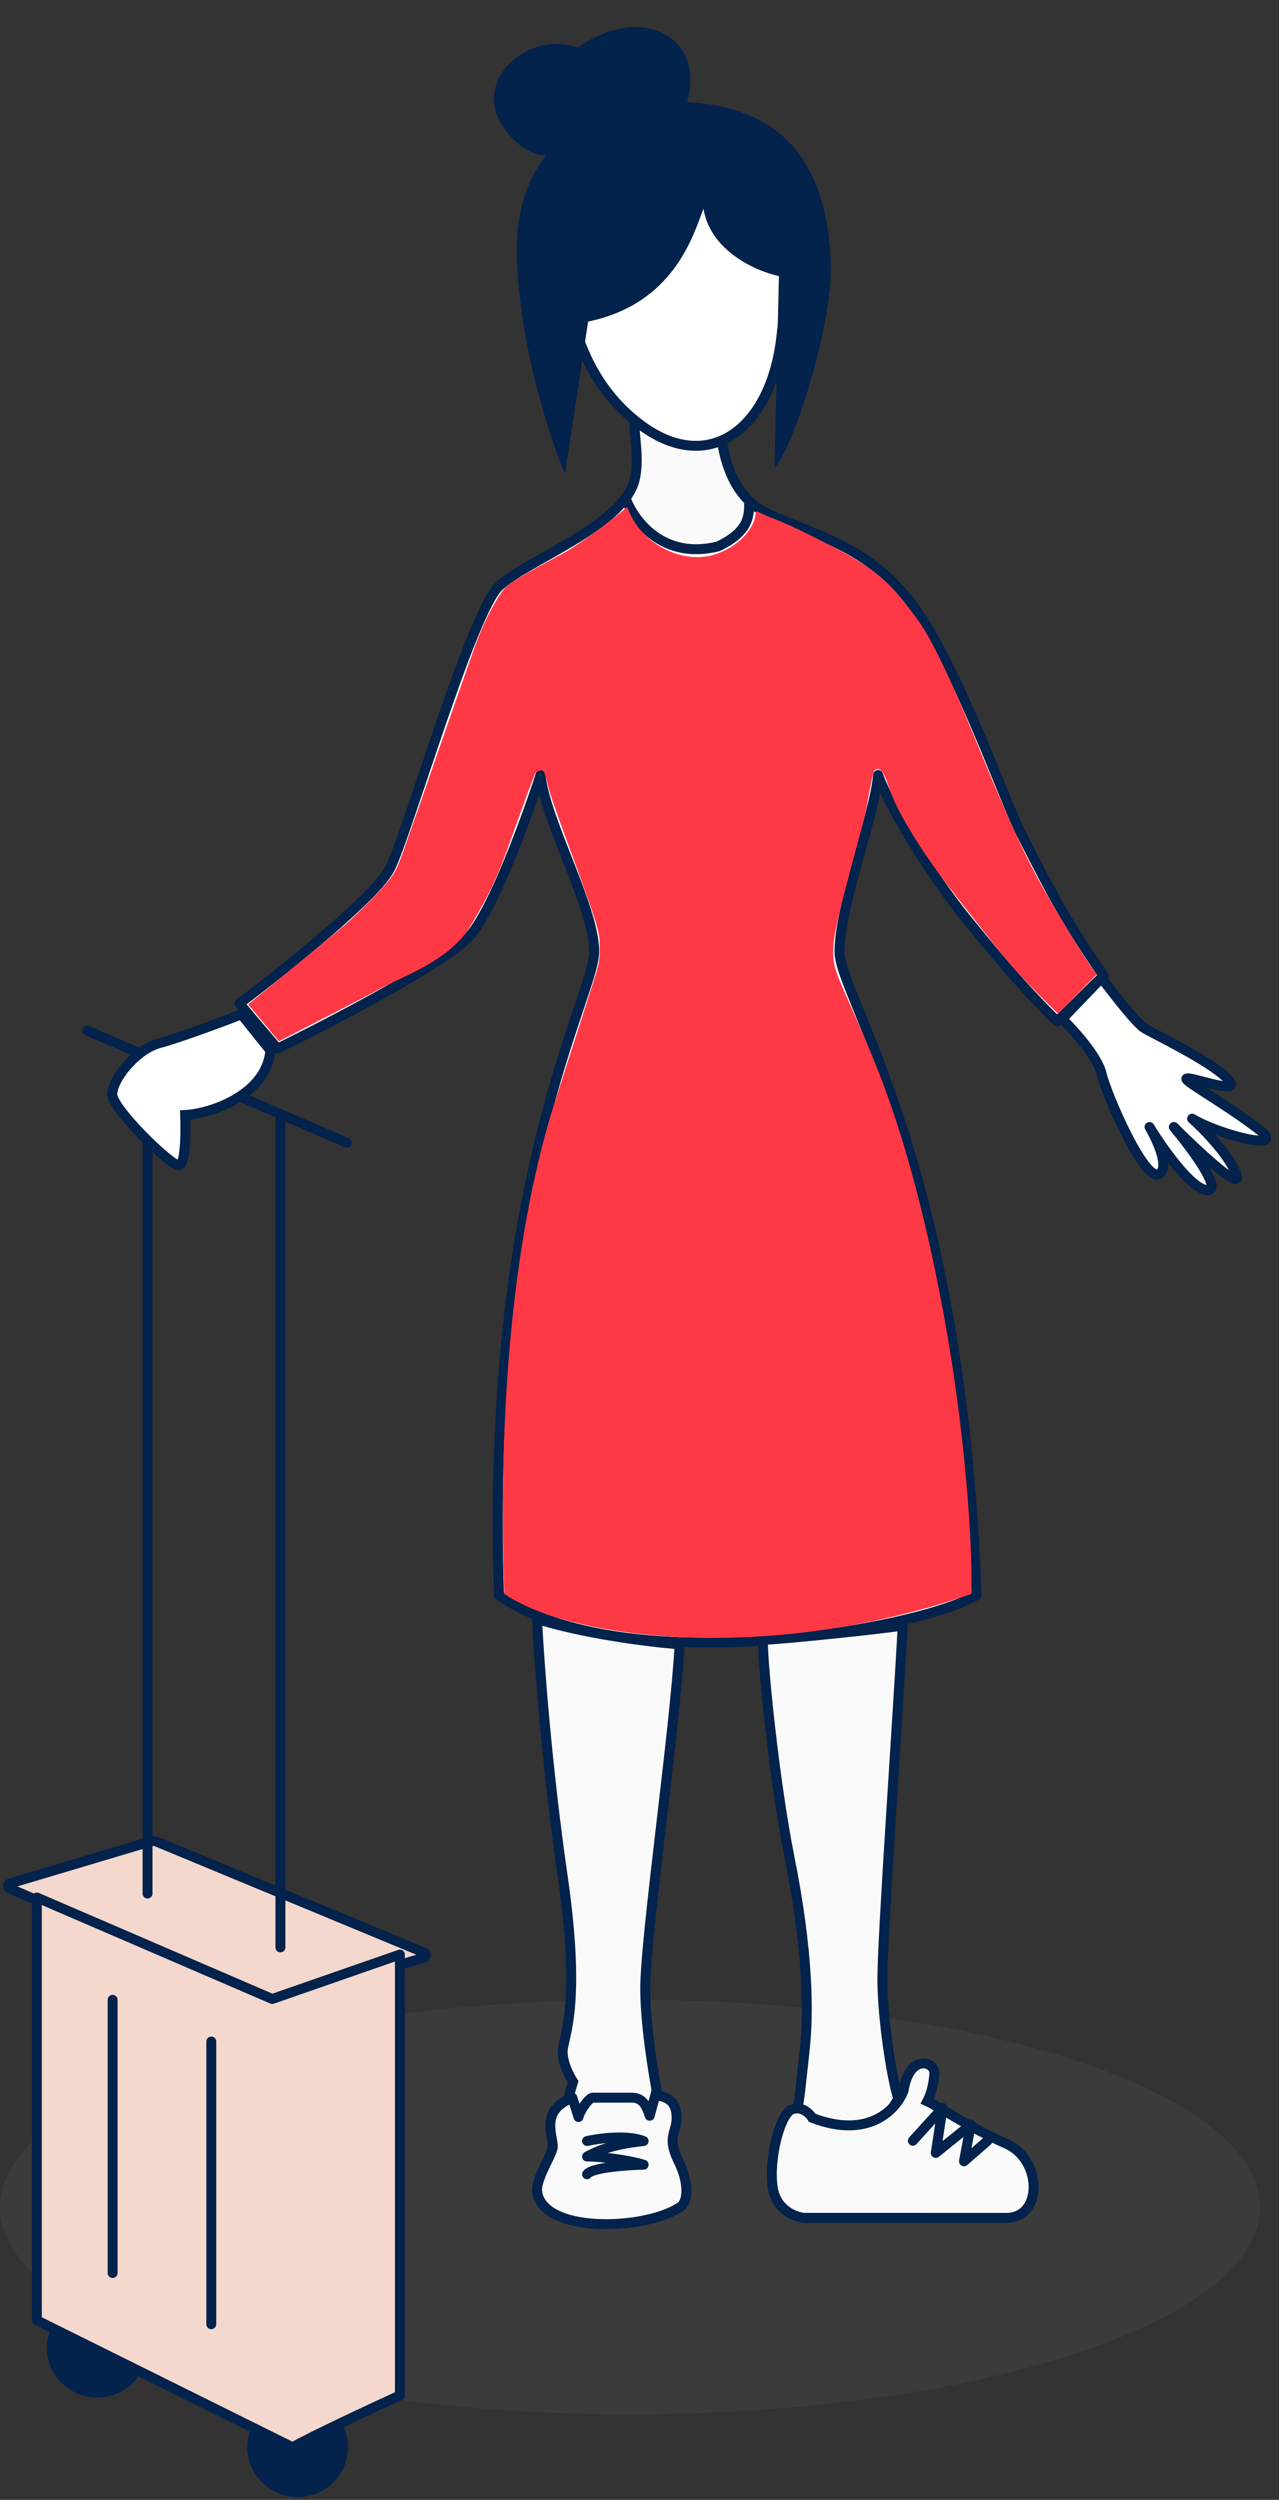 <svg xmlns="http://www.w3.org/2000/svg" fill="none" viewBox="0 0 129 252"><rect x="0" y="0" width="129" height="252" fill="#333333" stroke="none"/><ellipse fill="#5B5B5B" fill-opacity=".2" rx="63.548" ry="20.895" transform="matrix(-1 0 0 1 63.548 222.483)"/><path fill="#FAFAFA" stroke="#03224C" stroke-linejoin="round" d="M77.275 51.696c-3.774-1.816-4.617-6.624-4.617-9.493l-8.65.677c-.06.873.509 3.462 0 5.499-1.16 4.63-10.882 8.094-13.676 10.713-2.793 2.619-9.252 24.964-10.998 28.456-1.397 2.793-10.707 10.242-15.188 13.617l3.84 4.539c5.47-2.677 17.004-8.694 19.379-11.347 2.374-2.654 5.76-11.93 7.157-16.236.466 4.655 5.414 13.338 5.414 17.807 0 4.469-11.042 23.026-9.601 64.874 12.29 8.659 42.048 3.608 48.158 0-1.571-43.77-13.822-60.265-13.822-64.874 0-4.61 3.545-13.792 3.894-17.807 1.36 3.736 5.601 10.463 9.026 14.658 1.741 2.133 4.885 6.105 9.023 10.176l4.69-4.608c-4.408-6.31-6.232-10.302-8.268-14.237-1.782-3.442-6.436-16.988-10.975-23.098-4.539-6.11-10.068-7.047-14.786-9.316z"/><path fill="#FAFAFA" stroke="#03224C" d="M79.632 187.248c-1.535-7.679-2.766-19.887-2.675-21.945 1.316 0 10.937-.972 14.092-1.43-.548 10.059-2.054 31.325-2.054 35.605 0 4.28 1.056 10.539 1.604 12.048-2.295 4.702-8.187 2.402-10.245 1.259.274-.96.338-1.819.823-6.311.38-3.507.375-9.627-1.545-19.226z"/><path fill="#FAFAFA" stroke="#03224C" d="M79.898 212.626c.986-.347 1.764.434 2.03.868 5.742 2.203 8.53-.919 9.208-2.755.58-3.698 3.102-2.953 3.102-1.784 0 0-.033 1.592-.71 2.872 1.209.556 4.261 2.64 7.975 4.278 3.625 1.598 3.698 7.467 0 7.467H81.131c-.919-.073-2.843-.783-3.19-3.045-.436-2.827.724-7.467 1.957-7.901z"/><path stroke="#03224C" stroke-linecap="round" stroke-linejoin="round" d="M92.07 215.801l3.001-3.311-.692 4.539 3.537-2.845-.692 3.691 2.384-2.074"/><path fill="#fff" stroke="#03224C" d="M64.468 42.723c-8.547-6.52-7.793-18.288-7.473-23.019h21.777c.394 1.813.93 7.474-.016 14.665-1.183 8.987-7.387 13.62-14.288 8.354z"/><path fill="#03224C" d="M59.316 32.417c8.601-1.792 10.563-8.565 11.633-11.376.719 4.304 5.375 6.32 7.614 6.791l-.448 19.337c1.792-1.791 5.973-14.484 5.674-20.83-.298-6.347-2.238-14.632-12.84-15.902-10.601-1.269-19.04 3.883-18.815 15.157.179 9.019 3.31 18.54 4.853 22.174l2.33-15.35z"/><path fill="#03224C" d="M50.635 12.607c2.332 3.597 5.135 3.318 6.245 2.729l12.202-4.462c.707-1.69 1.3-5.532-1.984-7.384-3.285-1.851-7.25.106-8.821 1.316-5.106-1.79-10.558 3.304-7.642 7.8z"/><path fill="#F4D8CD" stroke="#03224C" d="M28.098 201.794l14.651-4.454a.27.27 0 00.025-.509l-26.96-11.175a.893.893 0 00-.604-.031l-14.2 4.238a.27.27 0 00-.03.508l26.5 11.388a.908.908 0 00.618.035z"/><path stroke="#03224C" stroke-linecap="round" d="M28.284 112.473v83.838M14.882 107.042v83.838"/><path fill="#03224C" d="M35.172 114.735a.5.5 0 01-.397.918l.397-.918zM8.604 104.352a.5.5 0 01.397-.918l-.397.918zm26.171 11.301l-26.17-11.301.396-.918 26.17 11.301-.396.918z"/><ellipse fill="#03224C" rx="5.079" ry="5.021" transform="matrix(-1 0 0 1 30.025 246.697)"/><ellipse fill="#03224C" rx="5.079" ry="5.021" transform="matrix(-1 0 0 1 9.804 236.663)"/><path fill="#F4D8CD" stroke="#03224C" stroke-linejoin="round" d="M40.334 241.471v-44.442l-12.876 4.48-23.74-10.229v42.622l25.794 12.799c1.793-1.046 7.962-3.922 10.822-5.23z"/><path stroke="#03224C" stroke-linecap="round" d="M21.31 205.799v28.497m-9.951-32.703v27.539"/><path fill="#fff" stroke="#03224C" d="M11.324 110.306c0-1.482 2.369-4.53 4.802-5.166 1.845-.482 6.52-2.218 8.224-2.89l2.924 3.649c-.423 4.489-5.991 6.358-8.603 6.499.07 1.694.043 5.082-.635 5.082-.847 0-6.712-5.692-6.712-7.174z"/><path stroke="#03224C" d="M75.554 50.595c0 1.294.093 2.959-3.135 4.486-5.562 1.387-8.491-2.622-9.29-4.795"/><path fill="#FE3945" stroke="#FE3945" d="M57.004 56.238c1.955-1.071 4.853-3.322 6.057-4.314 1.54 3.52 6.01 5.707 9.57 4.314 3.56-1.393 4.015-3.986 4.015-3.986 1.234.596 1.546.425 6.908 3.191s6.255 4.256 8.5 7.192c2.246 2.936 5.58 11.477 6.764 14.273.505 1.191 3.443 8.552 6.125 13.168 1.202 2.09 3.888 6.637 5.016 8.103l-3.264 3.286c-4.271-4.135-5.589-6.005-7.842-8.851-2.651-3.351-4.691-5.9-6.798-9.445-2.107-3.543-1.844-4.262-2.538-5.459-.695-1.197-1.724-.527-1.844-.168-.12.36-.489 2.007-.765 3.73-.275 1.724-3.033 10.893-3.309 13.56-.276 2.667.18 3.21 2.313 8.076 2.133 4.868 5.44 12.266 8.533 28.371 2.474 12.884 3.138 24.702 3.031 29.039-20.387 6.952-39.7 4.321-46.12.078-1.089-32.107 4.628-47.669 5.584-50.708.957-3.039 3.294-10.18 3.72-11.647.424-1.466.318-1.87.318-3.209s-1.381-4.781-1.891-6.29c-.51-1.51-2.976-7.927-3.337-9.479-.361-1.551-.489-1.764-.85-1.87-.361-.106-1.041.021-1.36.574-.319.552-2.7 7.332-3.273 8.82-.574 1.487-1.36 3.4-3.315 6.609-1.956 3.209-6.631 4.824-8.693 5.95-1.649.902-7.36 3.833-10.01 5.186l-2.507-3.018c3.003-2.437 9.194-7.485 9.925-8.182l.035-.034c.955-.91 3.905-3.722 4.555-4.96.659-1.254 1.275-3.316 1.785-4.697.51-1.381 5.654-16.322 6.546-18.68.893-2.36 2.04-4.357 2.657-5.08.616-.723 3.315-2.104 5.759-3.443z"/><path fill="#fff" stroke="#03224C" stroke-linecap="round" stroke-linejoin="round" d="M115.403 103.639c-.798-.491-3.196-3.58-4.295-5.063l-3.987 4.142c1.15 1.099 3.558 3.743 3.987 5.522.535 2.224 4.295 10.815 5.753 10.124 1.167-.552-.127-3.4-.92-4.755 1.278 2.097 4.234 6.305 5.829 6.366 1.595.062-1.585-4.218-3.375-6.366 2.404 2.403 7.026 6.719 6.29 4.755-.737-1.963-3.273-4.55-4.449-5.599 2.838 1.688 9.738 3.406 6.737 1.094-3.725-2.869-8.117-5.159-7.197-5.159.92 0 5.829 1.841 3.988 0-1.841-1.84-7.363-4.448-8.361-5.061z"/><path fill="#FAFAFA" stroke="#03224C" d="M56.748 189.108c-1.559-10.764-2.383-21.622-2.579-25.911 4.342 1.405 11.125 2.333 14.377 2.56-.448 8.506-3.47 29.435-3.47 34.695 0 4.208 1.12 10.409 1.68 12.983-5.552 2.865-8.985 1.194-10.008 0l1.054-3.581c-.351-.523-1.054-1.858-1.054-3.022 0-1.455 1.949-4.27 0-17.724z"/><path fill="#FAFAFA" d="M55.752 213.079c.446-.931 1.368-1.349 1.976-1.62l.62 1.954c.163-.686 1.035-1.921 1.423-1.954h3.99c1.337 0 1.58 1.417 1.77 1.821l.57-2.107c.827.219 1.954.324 2.116 1.906.203 1.978-1.115 2.077.253 4.864 1.095 2.23.912 4.242 0 4.614-3.597 2.28-13.754 2.594-14.29-1.622-.166-1.307 1.572-3.802 1.572-4.563 0-.76-.558-2.128 0-3.293z"/><path fill="#03224C" d="M57.728 211.459l.476-.152a.5.5 0 00-.68-.305l.204.457zm-1.976 1.62l.45.216-.45-.216zm-1.571 7.856l-.496.063.496-.063zm14.29 1.622l-.19-.463-.04.017-.038.024.267.422zm0-4.614l-.45.221.45-.221zm-.254-4.864l.497-.051-.497.051zm-2.117-1.906l.128-.484-.48-.127-.13.48.482.131zm-.569 2.107l-.453.213a.501.501 0 00.936-.083l-.483-.13zm-1.77-1.821v-.5.5zm-3.99 0v-.5h-.021l-.022.002.043.498zm-1.423 1.954l-.476.151a.5.5 0 00.963-.036l-.487-.115zm-.824-2.411c-.591.264-1.688.743-2.223 1.861l.902.432c.357-.745 1.104-1.102 1.728-1.38l-.407-.913zm-2.223 1.861c-.34.711-.329 1.458-.255 2.074.037.308.093.605.135.849.044.258.07.445.07.586h1c0-.239-.042-.507-.085-.756-.045-.263-.094-.523-.127-.798-.066-.549-.054-1.068.164-1.523l-.902-.432zm-.05 3.509v.017a1.442 1.442 0 01-.048.188c-.04.121-.1.268-.177.443-.159.357-.36.757-.575 1.217-.209.445-.421.926-.57 1.386-.147.45-.252.937-.196 1.375l.992-.126c-.028-.215.022-.53.155-.94.13-.399.32-.834.525-1.271.198-.422.42-.871.583-1.236.083-.187.158-.369.212-.536.052-.158.1-.341.1-.517h-1zm-1.566 4.626c.163 1.283 1.06 2.169 2.23 2.739 1.166.568 2.672.861 4.236.944 1.57.084 3.234-.04 4.74-.332 1.497-.29 2.874-.753 3.847-1.37l-.535-.844c-.826.523-2.068.954-3.503 1.233a18.97 18.97 0 01-4.496.315c-1.492-.08-2.85-.357-3.852-.845-.997-.486-1.57-1.14-1.675-1.966l-.992.126zm14.974 2.022c.748-.305 1.04-1.185 1.064-2.059.025-.924-.228-2.065-.804-3.238l-.898.441c.52 1.056.722 2.037.702 2.769-.022.783-.278 1.094-.441 1.161l.377.926zm.26-5.297c-.649-1.321-.627-1.927-.524-2.41.11-.508.431-1.191.32-2.285l-.996.102c.091.884-.144 1.239-.301 1.973-.163.758-.116 1.595.603 3.061l.898-.441zm-.205-4.695c-.095-.931-.494-1.497-1.042-1.838-.489-.303-1.096-.408-1.444-.501l-.256.967c.48.127.85.184 1.173.384.262.163.508.439.575 1.09l.994-.102zm-3.096-1.986l-.57 2.107.966.261.569-2.107-.965-.261zm.365 2.025c-.036-.077-.064-.18-.152-.416a3.847 3.847 0 00-.33-.697c-.313-.504-.849-.995-1.74-.995v1c.446 0 .7.217.89.523.1.16.177.339.243.517.053.143.126.369.184.494l.905-.426zm-2.222-2.108h-3.99v1h3.99v-1zm-4.033.002a.887.887 0 00-.388.139 1.87 1.87 0 00-.275.218 4.16 4.16 0 00-.496.581c-.302.42-.604.963-.707 1.399l.973.23c.059-.249.274-.667.546-1.045.132-.183.261-.335.37-.438a.859.859 0 01.12-.097c.03-.019.008.003-.056.009l-.087-.996zm-.903 2.301l-.62-1.955-.954.303.62 1.954.954-.302z"/><path stroke="#03224C" stroke-linecap="round" stroke-linejoin="round" d="M59.209 215.828c1.21-.272 4.047-.653 5.708 0-1.589.189-3.675.445-5.708 1.563 1.29-.012 4.236.358 5.708.825-1.704.038-5.23.282-5.708.962"/></svg>